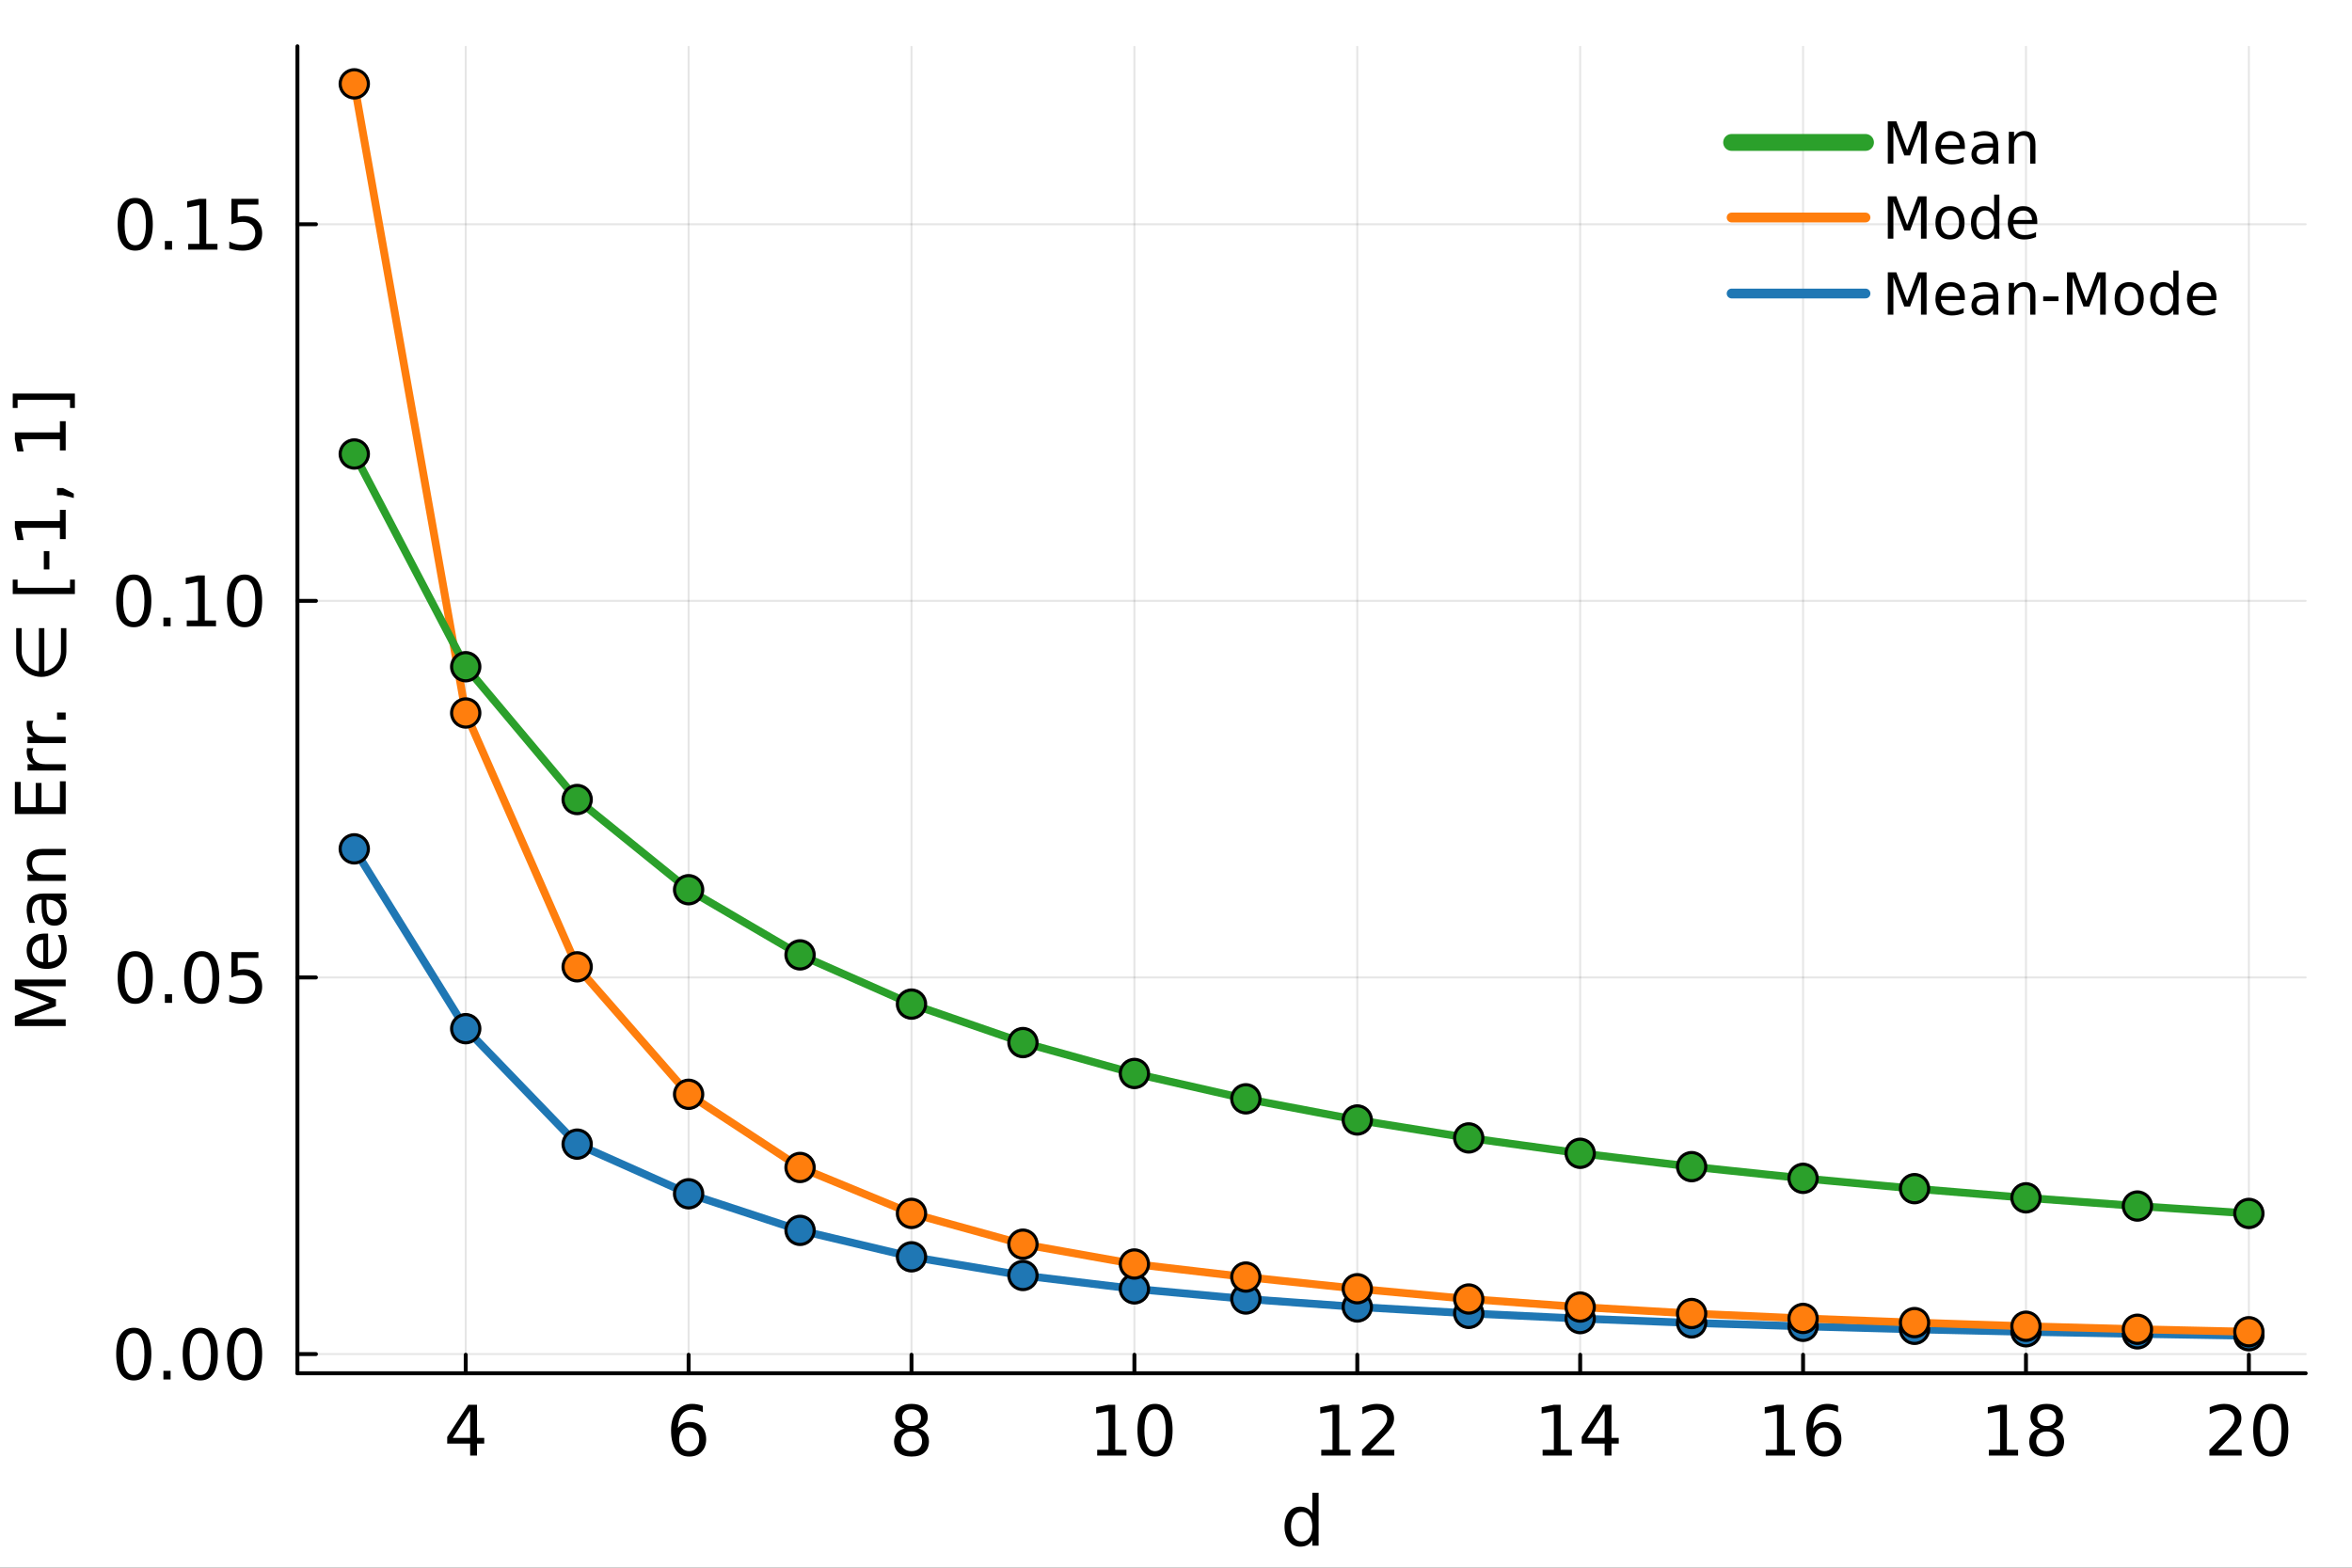 <?xml version="1.0" encoding="UTF-8" standalone="no"?>
<svg
   width="600"
   height="400"
   viewBox="0 0 2400 1600"
   version="1.1"
   id="svg153325"
   sodipodi:docname="compare_mean_mode_meanmode_avg_domain_err.svg"
   inkscape:version="1.2.1 (9c6d41e, 2022-07-14)"
   xmlns:inkscape="http://www.inkscape.org/namespaces/inkscape"
   xmlns:sodipodi="http://sodipodi.sourceforge.net/DTD/sodipodi-0.dtd"
   xmlns="http://www.w3.org/2000/svg"
   xmlns:svg="http://www.w3.org/2000/svg">
  <rect x="0" y="0" width="2400" height="1600" fill="#333333" stroke="none"/>
  <sodipodi:namedview
     id="namedview153327"
     pagecolor="#ffffff"
     bordercolor="#000000"
     borderopacity="0.25"
     inkscape:showpageshadow="2"
     inkscape:pageopacity="0.0"
     inkscape:pagecheckerboard="0"
     inkscape:deskcolor="#d1d1d1"
     showgrid="false"
     inkscape:zoom="1.18"
     inkscape:cx="383.47458"
     inkscape:cy="151.27119"
     inkscape:window-width="1920"
     inkscape:window-height="1027"
     inkscape:window-x="-1"
     inkscape:window-y="25"
     inkscape:window-maximized="0"
     inkscape:current-layer="svg153325" />
  <defs
     id="defs153001">
    <clipPath
       id="clip240">
      <rect
         x="0"
         y="0"
         width="2400"
         height="1600"
         id="rect152998" />
    </clipPath>
  </defs>
  <path
     clip-path="url(#clip240)"
     d="M0 1600 L2400 1600 L2400 8.88178e-14 L0 8.88178e-14  Z"
     fill="#ffffff"
     fill-rule="evenodd"
     fill-opacity="1"
     id="path153003" />
  <defs
     id="defs153008">
    <clipPath
       id="clip241">
      <rect
         x="480"
         y="0"
         width="1681"
         height="1600"
         id="rect153005" />
    </clipPath>
  </defs>
  <path
     clip-path="url(#clip240)"
     d="M303.503 1401.58 L2352.76 1401.58 L2352.76 47.244 L303.503 47.244  Z"
     fill="#ffffff"
     fill-rule="evenodd"
     fill-opacity="1"
     id="path153010" />
  <defs
     id="defs153015">
    <clipPath
       id="clip242">
      <rect
         x="303"
         y="47"
         width="2050"
         height="1355"
         id="rect153012" />
    </clipPath>
  </defs>
  <polyline
     clip-path="url(#clip242)"
     style="stroke:#000000; stroke-linecap:round; stroke-linejoin:round; stroke-width:2; stroke-opacity:0.1; fill:none"
     points="475.222,1401.58 475.222,47.244 "
     id="polyline153017" />
  <polyline
     clip-path="url(#clip242)"
     style="stroke:#000000; stroke-linecap:round; stroke-linejoin:round; stroke-width:2; stroke-opacity:0.1; fill:none"
     points="702.664,1401.58 702.664,47.244 "
     id="polyline153019" />
  <polyline
     clip-path="url(#clip242)"
     style="stroke:#000000; stroke-linecap:round; stroke-linejoin:round; stroke-width:2; stroke-opacity:0.1; fill:none"
     points="930.106,1401.58 930.106,47.244 "
     id="polyline153021" />
  <polyline
     clip-path="url(#clip242)"
     style="stroke:#000000; stroke-linecap:round; stroke-linejoin:round; stroke-width:2; stroke-opacity:0.1; fill:none"
     points="1157.55,1401.58 1157.55,47.244 "
     id="polyline153023" />
  <polyline
     clip-path="url(#clip242)"
     style="stroke:#000000; stroke-linecap:round; stroke-linejoin:round; stroke-width:2; stroke-opacity:0.1; fill:none"
     points="1384.99,1401.58 1384.99,47.244 "
     id="polyline153025" />
  <polyline
     clip-path="url(#clip242)"
     style="stroke:#000000; stroke-linecap:round; stroke-linejoin:round; stroke-width:2; stroke-opacity:0.1; fill:none"
     points="1612.43,1401.58 1612.43,47.244 "
     id="polyline153027" />
  <polyline
     clip-path="url(#clip242)"
     style="stroke:#000000; stroke-linecap:round; stroke-linejoin:round; stroke-width:2; stroke-opacity:0.1; fill:none"
     points="1839.87,1401.58 1839.87,47.244 "
     id="polyline153029" />
  <polyline
     clip-path="url(#clip242)"
     style="stroke:#000000; stroke-linecap:round; stroke-linejoin:round; stroke-width:2; stroke-opacity:0.1; fill:none"
     points="2067.32,1401.58 2067.32,47.244 "
     id="polyline153031" />
  <polyline
     clip-path="url(#clip242)"
     style="stroke:#000000; stroke-linecap:round; stroke-linejoin:round; stroke-width:2; stroke-opacity:0.1; fill:none"
     points="2294.76,1401.58 2294.76,47.244 "
     id="polyline153033" />
  <polyline
     clip-path="url(#clip242)"
     style="stroke:#000000; stroke-linecap:round; stroke-linejoin:round; stroke-width:2; stroke-opacity:0.1; fill:none"
     points="303.503,1381.99 2352.76,1381.99 "
     id="polyline153035" />
  <polyline
     clip-path="url(#clip242)"
     style="stroke:#000000; stroke-linecap:round; stroke-linejoin:round; stroke-width:2; stroke-opacity:0.1; fill:none"
     points="303.503,997.612 2352.76,997.612 "
     id="polyline153037" />
  <polyline
     clip-path="url(#clip242)"
     style="stroke:#000000; stroke-linecap:round; stroke-linejoin:round; stroke-width:2; stroke-opacity:0.1; fill:none"
     points="303.503,613.24 2352.76,613.24 "
     id="polyline153039" />
  <polyline
     clip-path="url(#clip242)"
     style="stroke:#000000; stroke-linecap:round; stroke-linejoin:round; stroke-width:2; stroke-opacity:0.1; fill:none"
     points="303.503,228.867 2352.76,228.867 "
     id="polyline153041" />
  <polyline
     clip-path="url(#clip240)"
     style="stroke:#000000; stroke-linecap:round; stroke-linejoin:round; stroke-width:4; stroke-opacity:1; fill:none"
     points="303.503,1401.58 2352.76,1401.58 "
     id="polyline153043" />
  <polyline
     clip-path="url(#clip240)"
     style="stroke:#000000; stroke-linecap:round; stroke-linejoin:round; stroke-width:4; stroke-opacity:1; fill:none"
     points="475.222,1401.58 475.222,1382.68 "
     id="polyline153045" />
  <polyline
     clip-path="url(#clip240)"
     style="stroke:#000000; stroke-linecap:round; stroke-linejoin:round; stroke-width:4; stroke-opacity:1; fill:none"
     points="702.664,1401.58 702.664,1382.68 "
     id="polyline153047" />
  <polyline
     clip-path="url(#clip240)"
     style="stroke:#000000; stroke-linecap:round; stroke-linejoin:round; stroke-width:4; stroke-opacity:1; fill:none"
     points="930.106,1401.58 930.106,1382.68 "
     id="polyline153049" />
  <polyline
     clip-path="url(#clip240)"
     style="stroke:#000000; stroke-linecap:round; stroke-linejoin:round; stroke-width:4; stroke-opacity:1; fill:none"
     points="1157.55,1401.58 1157.55,1382.68 "
     id="polyline153051" />
  <polyline
     clip-path="url(#clip240)"
     style="stroke:#000000; stroke-linecap:round; stroke-linejoin:round; stroke-width:4; stroke-opacity:1; fill:none"
     points="1384.99,1401.58 1384.99,1382.68 "
     id="polyline153053" />
  <polyline
     clip-path="url(#clip240)"
     style="stroke:#000000; stroke-linecap:round; stroke-linejoin:round; stroke-width:4; stroke-opacity:1; fill:none"
     points="1612.43,1401.58 1612.43,1382.68 "
     id="polyline153055" />
  <polyline
     clip-path="url(#clip240)"
     style="stroke:#000000; stroke-linecap:round; stroke-linejoin:round; stroke-width:4; stroke-opacity:1; fill:none"
     points="1839.87,1401.58 1839.87,1382.68 "
     id="polyline153057" />
  <polyline
     clip-path="url(#clip240)"
     style="stroke:#000000; stroke-linecap:round; stroke-linejoin:round; stroke-width:4; stroke-opacity:1; fill:none"
     points="2067.32,1401.58 2067.32,1382.68 "
     id="polyline153059" />
  <polyline
     clip-path="url(#clip240)"
     style="stroke:#000000; stroke-linecap:round; stroke-linejoin:round; stroke-width:4; stroke-opacity:1; fill:none"
     points="2294.76,1401.58 2294.76,1382.68 "
     id="polyline153061" />
  <path
     clip-path="url(#clip240)"
     d="M479.736 1439.85 L462.027 1467.52 L479.736 1467.52 L479.736 1439.85 M477.895 1433.74 L486.715 1433.74 L486.715 1467.52 L494.111 1467.52 L494.111 1473.36 L486.715 1473.36 L486.715 1485.58 L479.736 1485.58 L479.736 1473.36 L456.333 1473.36 L456.333 1466.59 L477.895 1433.74 Z"
     fill="#000000"
     fill-rule="nonzero"
     fill-opacity="1"
     id="path153063" />
  <path
     clip-path="url(#clip240)"
     d="M703.271 1456.86 Q698.549 1456.86 695.771 1460.09 Q693.028 1463.32 693.028 1468.95 Q693.028 1474.54 695.771 1477.8 Q698.549 1481.03 703.271 1481.03 Q707.994 1481.03 710.737 1477.8 Q713.514 1474.54 713.514 1468.95 Q713.514 1463.32 710.737 1460.09 Q707.994 1456.86 703.271 1456.86 M717.195 1434.89 L717.195 1441.27 Q714.556 1440.02 711.848 1439.36 Q709.174 1438.71 706.535 1438.71 Q699.591 1438.71 695.91 1443.39 Q692.265 1448.08 691.744 1457.56 Q693.792 1454.54 696.883 1452.94 Q699.973 1451.31 703.688 1451.31 Q711.501 1451.31 716.014 1456.07 Q720.563 1460.79 720.563 1468.95 Q720.563 1476.93 715.841 1481.76 Q711.119 1486.59 703.271 1486.59 Q694.278 1486.59 689.521 1479.71 Q684.765 1472.8 684.765 1459.71 Q684.765 1447.42 690.598 1440.13 Q696.431 1432.8 706.258 1432.8 Q708.896 1432.8 711.57 1433.32 Q714.278 1433.84 717.195 1434.89 Z"
     fill="#000000"
     fill-rule="nonzero"
     fill-opacity="1"
     id="path153065" />
  <path
     clip-path="url(#clip240)"
     d="M930.106 1460.96 Q925.106 1460.96 922.224 1463.64 Q919.377 1466.31 919.377 1471 Q919.377 1475.68 922.224 1478.36 Q925.106 1481.03 930.106 1481.03 Q935.106 1481.03 937.988 1478.36 Q940.87 1475.65 940.87 1471 Q940.87 1466.31 937.988 1463.64 Q935.141 1460.96 930.106 1460.96 M923.092 1457.98 Q918.578 1456.86 916.043 1453.77 Q913.543 1450.68 913.543 1446.24 Q913.543 1440.02 917.953 1436.41 Q922.398 1432.8 930.106 1432.8 Q937.849 1432.8 942.259 1436.41 Q946.668 1440.02 946.668 1446.24 Q946.668 1450.68 944.134 1453.77 Q941.634 1456.86 937.154 1457.98 Q942.224 1459.16 945.036 1462.59 Q947.884 1466.03 947.884 1471 Q947.884 1478.53 943.265 1482.56 Q938.682 1486.59 930.106 1486.59 Q921.529 1486.59 916.911 1482.56 Q912.328 1478.53 912.328 1471 Q912.328 1466.03 915.175 1462.59 Q918.023 1459.16 923.092 1457.98 M920.523 1446.9 Q920.523 1450.93 923.023 1453.18 Q925.557 1455.44 930.106 1455.44 Q934.62 1455.44 937.154 1453.18 Q939.724 1450.93 939.724 1446.9 Q939.724 1442.87 937.154 1440.61 Q934.62 1438.36 930.106 1438.36 Q925.557 1438.36 923.023 1440.61 Q920.523 1442.87 920.523 1446.9 Z"
     fill="#000000"
     fill-rule="nonzero"
     fill-opacity="1"
     id="path153067" />
  <path
     clip-path="url(#clip240)"
     d="M1119.58 1479.68 L1131.04 1479.68 L1131.04 1440.13 L1118.57 1442.63 L1118.57 1436.24 L1130.97 1433.74 L1137.98 1433.74 L1137.98 1479.68 L1149.44 1479.68 L1149.44 1485.58 L1119.58 1485.58 L1119.58 1479.68 Z"
     fill="#000000"
     fill-rule="nonzero"
     fill-opacity="1"
     id="path153069" />
  <path
     clip-path="url(#clip240)"
     d="M1178.61 1438.36 Q1173.19 1438.36 1170.45 1443.71 Q1167.74 1449.02 1167.74 1459.71 Q1167.74 1470.37 1170.45 1475.72 Q1173.19 1481.03 1178.61 1481.03 Q1184.06 1481.03 1186.77 1475.72 Q1189.51 1470.37 1189.51 1459.71 Q1189.51 1449.02 1186.77 1443.71 Q1184.06 1438.36 1178.61 1438.36 M1178.61 1432.8 Q1187.32 1432.8 1191.91 1439.71 Q1196.52 1446.59 1196.52 1459.71 Q1196.52 1472.8 1191.91 1479.71 Q1187.32 1486.59 1178.61 1486.59 Q1169.89 1486.59 1165.27 1479.71 Q1160.69 1472.8 1160.69 1459.71 Q1160.69 1446.59 1165.27 1439.71 Q1169.89 1432.8 1178.61 1432.8 Z"
     fill="#000000"
     fill-rule="nonzero"
     fill-opacity="1"
     id="path153071" />
  <path
     clip-path="url(#clip240)"
     d="M1348.22 1479.68 L1359.68 1479.68 L1359.68 1440.13 L1347.21 1442.63 L1347.21 1436.24 L1359.61 1433.74 L1366.62 1433.74 L1366.62 1479.68 L1378.08 1479.68 L1378.08 1485.58 L1348.22 1485.58 L1348.22 1479.68 Z"
     fill="#000000"
     fill-rule="nonzero"
     fill-opacity="1"
     id="path153073" />
  <path
     clip-path="url(#clip240)"
     d="M1398.29 1479.68 L1422.77 1479.68 L1422.77 1485.58 L1389.85 1485.58 L1389.85 1479.68 Q1393.84 1475.55 1400.72 1468.6 Q1407.63 1461.62 1409.4 1459.61 Q1412.77 1455.82 1414.09 1453.22 Q1415.44 1450.58 1415.44 1448.05 Q1415.44 1443.91 1412.52 1441.31 Q1409.64 1438.71 1404.99 1438.71 Q1401.69 1438.71 1398.01 1439.85 Q1394.36 1441 1390.2 1443.32 L1390.2 1436.24 Q1394.43 1434.54 1398.11 1433.67 Q1401.8 1432.8 1404.85 1432.8 Q1412.91 1432.8 1417.7 1436.83 Q1422.49 1440.86 1422.49 1447.59 Q1422.49 1450.79 1421.27 1453.67 Q1420.09 1456.52 1416.93 1460.41 Q1416.07 1461.41 1411.41 1466.24 Q1406.76 1471.03 1398.29 1479.68 Z"
     fill="#000000"
     fill-rule="nonzero"
     fill-opacity="1"
     id="path153075" />
  <path
     clip-path="url(#clip240)"
     d="M1574.1 1479.68 L1585.56 1479.68 L1585.56 1440.13 L1573.09 1442.63 L1573.09 1436.24 L1585.49 1433.74 L1592.5 1433.74 L1592.5 1479.68 L1603.96 1479.68 L1603.96 1485.58 L1574.1 1485.58 L1574.1 1479.68 Z"
     fill="#000000"
     fill-rule="nonzero"
     fill-opacity="1"
     id="path153077" />
  <path
     clip-path="url(#clip240)"
     d="M1637.4 1439.85 L1619.69 1467.52 L1637.4 1467.52 L1637.4 1439.85 M1635.56 1433.74 L1644.38 1433.74 L1644.38 1467.52 L1651.77 1467.52 L1651.77 1473.36 L1644.38 1473.36 L1644.38 1485.58 L1637.4 1485.58 L1637.4 1473.36 L1613.99 1473.36 L1613.99 1466.59 L1635.56 1433.74 Z"
     fill="#000000"
     fill-rule="nonzero"
     fill-opacity="1"
     id="path153079" />
  <path
     clip-path="url(#clip240)"
     d="M1801.78 1479.68 L1813.24 1479.68 L1813.24 1440.13 L1800.78 1442.63 L1800.78 1436.24 L1813.17 1433.74 L1820.19 1433.74 L1820.19 1479.68 L1831.64 1479.68 L1831.64 1485.58 L1801.78 1485.58 L1801.78 1479.68 Z"
     fill="#000000"
     fill-rule="nonzero"
     fill-opacity="1"
     id="path153081" />
  <path
     clip-path="url(#clip240)"
     d="M1861.68 1456.86 Q1856.96 1456.86 1854.18 1460.09 Q1851.44 1463.32 1851.44 1468.95 Q1851.44 1474.54 1854.18 1477.8 Q1856.96 1481.03 1861.68 1481.03 Q1866.4 1481.03 1869.14 1477.8 Q1871.92 1474.54 1871.92 1468.95 Q1871.92 1463.32 1869.14 1460.09 Q1866.4 1456.86 1861.68 1456.86 M1875.6 1434.89 L1875.6 1441.27 Q1872.96 1440.02 1870.26 1439.36 Q1867.58 1438.71 1864.94 1438.71 Q1858 1438.71 1854.32 1443.39 Q1850.67 1448.08 1850.15 1457.56 Q1852.2 1454.54 1855.29 1452.94 Q1858.38 1451.31 1862.1 1451.31 Q1869.91 1451.31 1874.42 1456.07 Q1878.97 1460.79 1878.97 1468.95 Q1878.97 1476.93 1874.25 1481.76 Q1869.53 1486.59 1861.68 1486.59 Q1852.69 1486.59 1847.93 1479.71 Q1843.17 1472.8 1843.17 1459.71 Q1843.17 1447.42 1849.01 1440.13 Q1854.84 1432.8 1864.67 1432.8 Q1867.3 1432.8 1869.98 1433.32 Q1872.69 1433.84 1875.6 1434.89 Z"
     fill="#000000"
     fill-rule="nonzero"
     fill-opacity="1"
     id="path153083" />
  <path
     clip-path="url(#clip240)"
     d="M2029.42 1479.68 L2040.88 1479.68 L2040.88 1440.13 L2028.41 1442.63 L2028.41 1436.24 L2040.81 1433.74 L2047.82 1433.74 L2047.82 1479.68 L2059.28 1479.68 L2059.28 1485.58 L2029.42 1485.58 L2029.42 1479.68 Z"
     fill="#000000"
     fill-rule="nonzero"
     fill-opacity="1"
     id="path153085" />
  <path
     clip-path="url(#clip240)"
     d="M2088.44 1460.96 Q2083.44 1460.96 2080.56 1463.64 Q2077.72 1466.31 2077.72 1471 Q2077.72 1475.68 2080.56 1478.36 Q2083.44 1481.03 2088.44 1481.03 Q2093.44 1481.03 2096.33 1478.36 Q2099.21 1475.65 2099.21 1471 Q2099.21 1466.31 2096.33 1463.64 Q2093.48 1460.96 2088.44 1460.96 M2081.43 1457.98 Q2076.92 1456.86 2074.38 1453.77 Q2071.88 1450.68 2071.88 1446.24 Q2071.88 1440.02 2076.29 1436.41 Q2080.74 1432.8 2088.44 1432.8 Q2096.19 1432.8 2100.6 1436.41 Q2105.01 1440.02 2105.01 1446.24 Q2105.01 1450.68 2102.47 1453.77 Q2099.97 1456.86 2095.49 1457.98 Q2100.56 1459.16 2103.37 1462.59 Q2106.22 1466.03 2106.22 1471 Q2106.22 1478.53 2101.6 1482.56 Q2097.02 1486.59 2088.44 1486.59 Q2079.87 1486.59 2075.25 1482.56 Q2070.67 1478.53 2070.67 1471 Q2070.67 1466.03 2073.51 1462.59 Q2076.36 1459.16 2081.43 1457.98 M2078.86 1446.9 Q2078.86 1450.93 2081.36 1453.18 Q2083.9 1455.44 2088.44 1455.44 Q2092.96 1455.44 2095.49 1453.18 Q2098.06 1450.93 2098.06 1446.9 Q2098.06 1442.87 2095.49 1440.61 Q2092.96 1438.36 2088.44 1438.36 Q2083.9 1438.36 2081.36 1440.61 Q2078.86 1442.87 2078.86 1446.9 Z"
     fill="#000000"
     fill-rule="nonzero"
     fill-opacity="1"
     id="path153087" />
  <path
     clip-path="url(#clip240)"
     d="M2262.92 1479.68 L2287.4 1479.68 L2287.4 1485.58 L2254.48 1485.58 L2254.48 1479.68 Q2258.47 1475.55 2265.35 1468.6 Q2272.26 1461.62 2274.03 1459.61 Q2277.4 1455.82 2278.72 1453.22 Q2280.07 1450.58 2280.07 1448.05 Q2280.07 1443.91 2277.15 1441.31 Q2274.27 1438.71 2269.62 1438.71 Q2266.32 1438.71 2262.64 1439.85 Q2258.99 1441 2254.83 1443.32 L2254.83 1436.24 Q2259.06 1434.54 2262.74 1433.67 Q2266.42 1432.8 2269.48 1432.8 Q2277.54 1432.8 2282.33 1436.83 Q2287.12 1440.86 2287.12 1447.59 Q2287.12 1450.79 2285.9 1453.67 Q2284.72 1456.52 2281.56 1460.41 Q2280.7 1461.41 2276.04 1466.24 Q2271.39 1471.03 2262.92 1479.68 Z"
     fill="#000000"
     fill-rule="nonzero"
     fill-opacity="1"
     id="path153089" />
  <path
     clip-path="url(#clip240)"
     d="M2317.12 1438.36 Q2311.7 1438.36 2308.96 1443.71 Q2306.25 1449.02 2306.25 1459.71 Q2306.25 1470.37 2308.96 1475.72 Q2311.7 1481.03 2317.12 1481.03 Q2322.57 1481.03 2325.28 1475.72 Q2328.02 1470.37 2328.02 1459.71 Q2328.02 1449.02 2325.28 1443.71 Q2322.57 1438.36 2317.12 1438.36 M2317.12 1432.8 Q2325.83 1432.8 2330.42 1439.71 Q2335.04 1446.59 2335.04 1459.71 Q2335.04 1472.8 2330.42 1479.71 Q2325.83 1486.59 2317.12 1486.59 Q2308.4 1486.59 2303.79 1479.71 Q2299.2 1472.8 2299.2 1459.71 Q2299.2 1446.59 2303.79 1439.71 Q2308.4 1432.8 2317.12 1432.8 Z"
     fill="#000000"
     fill-rule="nonzero"
     fill-opacity="1"
     id="path153091" />
  <path
     clip-path="url(#clip240)"
     d="M1339.12 1544.56 L1339.12 1523.52 L1345.51 1523.52 L1345.51 1577.55 L1339.12 1577.55 L1339.12 1571.71 Q1337.11 1575.19 1334.01 1576.89 Q1330.96 1578.55 1326.65 1578.55 Q1319.61 1578.55 1315.16 1572.93 Q1310.75 1567.3 1310.75 1558.14 Q1310.75 1548.97 1315.16 1543.35 Q1319.61 1537.72 1326.65 1537.72 Q1330.96 1537.72 1334.01 1539.42 Q1337.11 1541.09 1339.12 1544.56 M1317.35 1558.14 Q1317.35 1565.19 1320.23 1569.21 Q1323.15 1573.21 1328.22 1573.21 Q1333.29 1573.21 1336.2 1569.21 Q1339.12 1565.19 1339.12 1558.14 Q1339.12 1551.09 1336.2 1547.1 Q1333.29 1543.07 1328.22 1543.07 Q1323.15 1543.07 1320.23 1547.1 Q1317.35 1551.09 1317.35 1558.14 Z"
     fill="#000000"
     fill-rule="nonzero"
     fill-opacity="1"
     id="path153093" />
  <polyline
     clip-path="url(#clip240)"
     style="stroke:#000000; stroke-linecap:round; stroke-linejoin:round; stroke-width:4; stroke-opacity:1; fill:none"
     points="303.503,1401.58 303.503,47.244 "
     id="polyline153095" />
  <polyline
     clip-path="url(#clip240)"
     style="stroke:#000000; stroke-linecap:round; stroke-linejoin:round; stroke-width:4; stroke-opacity:1; fill:none"
     points="303.503,1381.99 322.401,1381.99 "
     id="polyline153097" />
  <polyline
     clip-path="url(#clip240)"
     style="stroke:#000000; stroke-linecap:round; stroke-linejoin:round; stroke-width:4; stroke-opacity:1; fill:none"
     points="303.503,997.612 322.401,997.612 "
     id="polyline153099" />
  <polyline
     clip-path="url(#clip240)"
     style="stroke:#000000; stroke-linecap:round; stroke-linejoin:round; stroke-width:4; stroke-opacity:1; fill:none"
     points="303.503,613.24 322.401,613.24 "
     id="polyline153101" />
  <polyline
     clip-path="url(#clip240)"
     style="stroke:#000000; stroke-linecap:round; stroke-linejoin:round; stroke-width:4; stroke-opacity:1; fill:none"
     points="303.503,228.867 322.401,228.867 "
     id="polyline153103" />
  <path
     clip-path="url(#clip240)"
     d="M136.497 1360.68 Q131.08 1360.68 128.337 1366.03 Q125.629 1371.34 125.629 1382.04 Q125.629 1392.7 128.337 1398.04 Q131.08 1403.36 136.497 1403.36 Q141.948 1403.36 144.656 1398.04 Q147.399 1392.7 147.399 1382.04 Q147.399 1371.34 144.656 1366.03 Q141.948 1360.68 136.497 1360.68 M136.497 1355.13 Q145.212 1355.13 149.795 1362.04 Q154.413 1368.91 154.413 1382.04 Q154.413 1395.13 149.795 1402.04 Q145.212 1408.91 136.497 1408.91 Q127.781 1408.91 123.163 1402.04 Q118.58 1395.13 118.58 1382.04 Q118.58 1368.91 123.163 1362.04 Q127.781 1355.13 136.497 1355.13 Z"
     fill="#000000"
     fill-rule="nonzero"
     fill-opacity="1"
     id="path153105" />
  <path
     clip-path="url(#clip240)"
     d="M166.74 1399.09 L174.066 1399.09 L174.066 1407.91 L166.74 1407.91 L166.74 1399.09 Z"
     fill="#000000"
     fill-rule="nonzero"
     fill-opacity="1"
     id="path153107" />
  <path
     clip-path="url(#clip240)"
     d="M204.344 1360.68 Q198.927 1360.68 196.184 1366.03 Q193.476 1371.34 193.476 1382.04 Q193.476 1392.7 196.184 1398.04 Q198.927 1403.36 204.344 1403.36 Q209.795 1403.36 212.503 1398.04 Q215.246 1392.7 215.246 1382.04 Q215.246 1371.34 212.503 1366.03 Q209.795 1360.68 204.344 1360.68 M204.344 1355.13 Q213.059 1355.13 217.642 1362.04 Q222.26 1368.91 222.26 1382.04 Q222.26 1395.13 217.642 1402.04 Q213.059 1408.91 204.344 1408.91 Q195.628 1408.91 191.01 1402.04 Q186.427 1395.13 186.427 1382.04 Q186.427 1368.91 191.01 1362.04 Q195.628 1355.13 204.344 1355.13 Z"
     fill="#000000"
     fill-rule="nonzero"
     fill-opacity="1"
     id="path153109" />
  <path
     clip-path="url(#clip240)"
     d="M249.586 1360.68 Q244.17 1360.68 241.427 1366.03 Q238.718 1371.34 238.718 1382.04 Q238.718 1392.7 241.427 1398.04 Q244.17 1403.36 249.586 1403.36 Q255.038 1403.36 257.746 1398.04 Q260.489 1392.7 260.489 1382.04 Q260.489 1371.34 257.746 1366.03 Q255.038 1360.68 249.586 1360.68 M249.586 1355.13 Q258.302 1355.13 262.885 1362.04 Q267.503 1368.91 267.503 1382.04 Q267.503 1395.13 262.885 1402.04 Q258.302 1408.91 249.586 1408.91 Q240.871 1408.91 236.253 1402.04 Q231.67 1395.13 231.67 1382.04 Q231.67 1368.91 236.253 1362.04 Q240.871 1355.13 249.586 1355.13 Z"
     fill="#000000"
     fill-rule="nonzero"
     fill-opacity="1"
     id="path153111" />
  <path
     clip-path="url(#clip240)"
     d="M137.99 976.31 Q132.573 976.31 129.83 981.657 Q127.122 986.97 127.122 997.664 Q127.122 1008.32 129.83 1013.67 Q132.573 1018.98 137.99 1018.98 Q143.441 1018.98 146.149 1013.67 Q148.892 1008.32 148.892 997.664 Q148.892 986.97 146.149 981.657 Q143.441 976.31 137.99 976.31 M137.99 970.755 Q146.705 970.755 151.288 977.664 Q155.906 984.539 155.906 997.664 Q155.906 1010.75 151.288 1017.66 Q146.705 1024.54 137.99 1024.54 Q129.275 1024.54 124.657 1017.66 Q120.073 1010.75 120.073 997.664 Q120.073 984.539 124.657 977.664 Q129.275 970.755 137.99 970.755 Z"
     fill="#000000"
     fill-rule="nonzero"
     fill-opacity="1"
     id="path153113" />
  <path
     clip-path="url(#clip240)"
     d="M168.233 1014.71 L175.559 1014.71 L175.559 1023.53 L168.233 1023.53 L168.233 1014.71 Z"
     fill="#000000"
     fill-rule="nonzero"
     fill-opacity="1"
     id="path153115" />
  <path
     clip-path="url(#clip240)"
     d="M205.837 976.31 Q200.42 976.31 197.677 981.657 Q194.969 986.97 194.969 997.664 Q194.969 1008.32 197.677 1013.67 Q200.42 1018.98 205.837 1018.98 Q211.288 1018.98 213.996 1013.67 Q216.739 1008.32 216.739 997.664 Q216.739 986.97 213.996 981.657 Q211.288 976.31 205.837 976.31 M205.837 970.755 Q214.552 970.755 219.135 977.664 Q223.753 984.539 223.753 997.664 Q223.753 1010.75 219.135 1017.66 Q214.552 1024.54 205.837 1024.54 Q197.121 1024.54 192.503 1017.66 Q187.92 1010.75 187.92 997.664 Q187.92 984.539 192.503 977.664 Q197.121 970.755 205.837 970.755 Z"
     fill="#000000"
     fill-rule="nonzero"
     fill-opacity="1"
     id="path153117" />
  <path
     clip-path="url(#clip240)"
     d="M236.149 971.692 L263.684 971.692 L263.684 977.595 L242.573 977.595 L242.573 990.303 Q244.1 989.782 245.628 989.539 Q247.156 989.262 248.684 989.262 Q257.364 989.262 262.434 994.019 Q267.503 998.775 267.503 1006.9 Q267.503 1015.27 262.295 1019.92 Q257.086 1024.54 247.607 1024.54 Q244.343 1024.54 240.941 1023.98 Q237.573 1023.43 233.961 1022.32 L233.961 1015.27 Q237.086 1016.97 240.42 1017.8 Q243.753 1018.64 247.468 1018.64 Q253.475 1018.64 256.982 1015.48 Q260.489 1012.32 260.489 1006.9 Q260.489 1001.48 256.982 998.324 Q253.475 995.164 247.468 995.164 Q244.656 995.164 241.843 995.789 Q239.066 996.414 236.149 997.734 L236.149 971.692 Z"
     fill="#000000"
     fill-rule="nonzero"
     fill-opacity="1"
     id="path153119" />
  <path
     clip-path="url(#clip240)"
     d="M136.497 591.938 Q131.08 591.938 128.337 597.285 Q125.629 602.597 125.629 613.292 Q125.629 623.951 128.337 629.298 Q131.08 634.611 136.497 634.611 Q141.948 634.611 144.656 629.298 Q147.399 623.951 147.399 613.292 Q147.399 602.597 144.656 597.285 Q141.948 591.938 136.497 591.938 M136.497 586.382 Q145.212 586.382 149.795 593.292 Q154.413 600.167 154.413 613.292 Q154.413 626.382 149.795 633.291 Q145.212 640.166 136.497 640.166 Q127.781 640.166 123.163 633.291 Q118.58 626.382 118.58 613.292 Q118.58 600.167 123.163 593.292 Q127.781 586.382 136.497 586.382 Z"
     fill="#000000"
     fill-rule="nonzero"
     fill-opacity="1"
     id="path153121" />
  <path
     clip-path="url(#clip240)"
     d="M166.74 630.34 L174.066 630.34 L174.066 639.16 L166.74 639.16 L166.74 630.34 Z"
     fill="#000000"
     fill-rule="nonzero"
     fill-opacity="1"
     id="path153123" />
  <path
     clip-path="url(#clip240)"
     d="M190.559 633.257 L202.017 633.257 L202.017 593.708 L189.552 596.208 L189.552 589.819 L201.948 587.32 L208.962 587.32 L208.962 633.257 L220.42 633.257 L220.42 639.16 L190.559 639.16 L190.559 633.257 Z"
     fill="#000000"
     fill-rule="nonzero"
     fill-opacity="1"
     id="path153125" />
  <path
     clip-path="url(#clip240)"
     d="M249.586 591.938 Q244.17 591.938 241.427 597.285 Q238.718 602.597 238.718 613.292 Q238.718 623.951 241.427 629.298 Q244.17 634.611 249.586 634.611 Q255.038 634.611 257.746 629.298 Q260.489 623.951 260.489 613.292 Q260.489 602.597 257.746 597.285 Q255.038 591.938 249.586 591.938 M249.586 586.382 Q258.302 586.382 262.885 593.292 Q267.503 600.167 267.503 613.292 Q267.503 626.382 262.885 633.291 Q258.302 640.166 249.586 640.166 Q240.871 640.166 236.253 633.291 Q231.67 626.382 231.67 613.292 Q231.67 600.167 236.253 593.292 Q240.871 586.382 249.586 586.382 Z"
     fill="#000000"
     fill-rule="nonzero"
     fill-opacity="1"
     id="path153127" />
  <path
     clip-path="url(#clip240)"
     d="M137.99 207.565 Q132.573 207.565 129.83 212.912 Q127.122 218.224 127.122 228.919 Q127.122 239.578 129.83 244.926 Q132.573 250.238 137.99 250.238 Q143.441 250.238 146.149 244.926 Q148.892 239.578 148.892 228.919 Q148.892 218.224 146.149 212.912 Q143.441 207.565 137.99 207.565 M137.99 202.009 Q146.705 202.009 151.288 208.919 Q155.906 215.794 155.906 228.919 Q155.906 242.009 151.288 248.919 Q146.705 255.794 137.99 255.794 Q129.275 255.794 124.657 248.919 Q120.073 242.009 120.073 228.919 Q120.073 215.794 124.657 208.919 Q129.275 202.009 137.99 202.009 Z"
     fill="#000000"
     fill-rule="nonzero"
     fill-opacity="1"
     id="path153129" />
  <path
     clip-path="url(#clip240)"
     d="M168.233 245.967 L175.559 245.967 L175.559 254.787 L168.233 254.787 L168.233 245.967 Z"
     fill="#000000"
     fill-rule="nonzero"
     fill-opacity="1"
     id="path153131" />
  <path
     clip-path="url(#clip240)"
     d="M192.052 248.884 L203.51 248.884 L203.51 209.336 L191.045 211.836 L191.045 205.447 L203.441 202.947 L210.455 202.947 L210.455 248.884 L221.913 248.884 L221.913 254.787 L192.052 254.787 L192.052 248.884 Z"
     fill="#000000"
     fill-rule="nonzero"
     fill-opacity="1"
     id="path153133" />
  <path
     clip-path="url(#clip240)"
     d="M236.149 202.947 L263.684 202.947 L263.684 208.849 L242.573 208.849 L242.573 221.558 Q244.1 221.037 245.628 220.794 Q247.156 220.516 248.684 220.516 Q257.364 220.516 262.434 225.273 Q267.503 230.03 267.503 238.155 Q267.503 246.523 262.295 251.176 Q257.086 255.794 247.607 255.794 Q244.343 255.794 240.941 255.238 Q237.573 254.683 233.961 253.571 L233.961 246.523 Q237.086 248.224 240.42 249.058 Q243.753 249.891 247.468 249.891 Q253.475 249.891 256.982 246.731 Q260.489 243.572 260.489 238.155 Q260.489 232.738 256.982 229.579 Q253.475 226.419 247.468 226.419 Q244.656 226.419 241.843 227.044 Q239.066 227.669 236.149 228.988 L236.149 202.947 Z"
     fill="#000000"
     fill-rule="nonzero"
     fill-opacity="1"
     id="path153135" />
  <path
     clip-path="url(#clip240)"
     d="M15.188 1047.15 L15.188 1036.7 L50.466 1023.47 L15.188 1010.17 L15.188 999.723 L67.028 999.723 L67.028 1006.56 L21.508 1006.56 L57.063 1019.93 L57.063 1026.98 L21.508 1040.35 L67.028 1040.35 L67.028 1047.15 L15.188 1047.15 Z"
     fill="#000000"
     fill-rule="nonzero"
     fill-opacity="1"
     id="path153137" />
  <path
     clip-path="url(#clip240)"
     d="M45.987 952.814 L49.112 952.814 L49.112 982.188 Q55.709 981.772 59.181 978.23 Q62.618 974.654 62.618 968.3 Q62.618 964.619 61.716 961.182 Q60.813 957.709 59.007 954.307 L65.049 954.307 Q66.507 957.744 67.271 961.355 Q68.035 964.966 68.035 968.681 Q68.035 977.987 62.618 983.438 Q57.202 988.855 47.966 988.855 Q38.417 988.855 32.827 983.716 Q27.202 978.543 27.202 969.793 Q27.202 961.945 32.271 957.397 Q37.306 952.814 45.987 952.814 M44.112 959.202 Q38.869 959.272 35.744 962.154 Q32.619 965.001 32.619 969.723 Q32.619 975.07 35.639 978.299 Q38.66 981.494 44.146 981.98 L44.112 959.202 Z"
     fill="#000000"
     fill-rule="nonzero"
     fill-opacity="1"
     id="path153139" />
  <path
     clip-path="url(#clip240)"
     d="M47.48 924.654 Q47.48 932.397 49.251 935.383 Q51.021 938.369 55.292 938.369 Q58.695 938.369 60.709 936.147 Q62.688 933.89 62.688 930.036 Q62.688 924.723 58.938 921.529 Q55.153 918.3 48.903 918.3 L47.48 918.3 L47.48 924.654 M44.841 911.911 L67.028 911.911 L67.028 918.3 L61.125 918.3 Q64.667 920.487 66.368 923.751 Q68.035 927.015 68.035 931.737 Q68.035 937.709 64.702 941.251 Q61.334 944.758 55.709 944.758 Q49.146 944.758 45.813 940.383 Q42.48 935.973 42.48 927.258 L42.48 918.3 L41.855 918.3 Q37.445 918.3 35.049 921.216 Q32.619 924.098 32.619 929.341 Q32.619 932.675 33.417 935.834 Q34.216 938.994 35.813 941.911 L29.91 941.911 Q28.556 938.404 27.896 935.105 Q27.202 931.807 27.202 928.682 Q27.202 920.244 31.577 916.078 Q35.952 911.911 44.841 911.911 Z"
     fill="#000000"
     fill-rule="nonzero"
     fill-opacity="1"
     id="path153141" />
  <path
     clip-path="url(#clip240)"
     d="M43.556 866.425 L67.028 866.425 L67.028 872.814 L43.764 872.814 Q38.244 872.814 35.501 874.967 Q32.758 877.119 32.758 881.425 Q32.758 886.599 36.056 889.585 Q39.355 892.571 45.049 892.571 L67.028 892.571 L67.028 898.994 L28.14 898.994 L28.14 892.571 L34.181 892.571 Q30.674 890.279 28.938 887.189 Q27.202 884.064 27.202 880.001 Q27.202 873.3 31.369 869.863 Q35.501 866.425 43.556 866.425 Z"
     fill="#000000"
     fill-rule="nonzero"
     fill-opacity="1"
     id="path153143" />
  <path
     clip-path="url(#clip240)"
     d="M15.188 830.8 L15.188 798.023 L21.091 798.023 L21.091 823.786 L36.438 823.786 L36.438 799.099 L42.341 799.099 L42.341 823.786 L61.125 823.786 L61.125 797.398 L67.028 797.398 L67.028 830.8 L15.188 830.8 Z"
     fill="#000000"
     fill-rule="nonzero"
     fill-opacity="1"
     id="path153145" />
  <path
     clip-path="url(#clip240)"
     d="M34.112 763.613 Q33.487 764.69 33.209 765.974 Q32.896 767.224 32.896 768.752 Q32.896 774.169 36.438 777.085 Q39.945 779.967 46.542 779.967 L67.028 779.967 L67.028 786.391 L28.14 786.391 L28.14 779.967 L34.181 779.967 Q30.64 777.953 28.938 774.724 Q27.202 771.495 27.202 766.877 Q27.202 766.217 27.306 765.419 Q27.376 764.62 27.549 763.648 L34.112 763.613 Z"
     fill="#000000"
     fill-rule="nonzero"
     fill-opacity="1"
     id="path153147" />
  <path
     clip-path="url(#clip240)"
     d="M34.112 735.627 Q33.487 736.704 33.209 737.988 Q32.896 739.238 32.896 740.766 Q32.896 746.183 36.438 749.099 Q39.945 751.981 46.542 751.981 L67.028 751.981 L67.028 758.405 L28.14 758.405 L28.14 751.981 L34.181 751.981 Q30.64 749.967 28.938 746.738 Q27.202 743.509 27.202 738.891 Q27.202 738.231 27.306 737.433 Q27.376 736.634 27.549 735.662 L34.112 735.627 Z"
     fill="#000000"
     fill-rule="nonzero"
     fill-opacity="1"
     id="path153149" />
  <path
     clip-path="url(#clip240)"
     d="M58.209 734.551 L58.209 727.224 L67.028 727.224 L67.028 734.551 L58.209 734.551 Z"
     fill="#000000"
     fill-rule="nonzero"
     fill-opacity="1"
     id="path153151" />
  <path
     clip-path="url(#clip240)"
     d="M45.257 685.037 Q47.827 684.794 51.993 682.607 Q56.82 680.037 59.528 675.176 Q62.167 670.419 62.202 665.28 L62.202 641.079 L67.723 641.079 L67.723 665.28 Q67.723 671.947 64.285 678.127 Q60.848 684.273 54.737 687.572 Q48.626 690.87 42.133 690.87 Q35.709 690.87 29.598 687.572 Q23.487 684.273 20.015 678.127 Q16.542 671.947 16.542 665.28 L16.542 641.079 L22.063 641.079 L22.063 665.28 Q22.098 670.419 24.771 675.176 Q27.515 680.002 32.306 682.607 Q36.473 684.829 39.702 685.141 L39.702 641.079 L45.257 641.079 L45.257 685.037 Z"
     fill="#000000"
     fill-rule="nonzero"
     fill-opacity="1"
     id="path153153" />
  <path
     clip-path="url(#clip240)"
     d="M13.001 606.288 L13.001 591.565 L17.966 591.565 L17.966 599.899 L71.438 599.899 L71.438 591.565 L76.403 591.565 L76.403 606.288 L13.001 606.288 Z"
     fill="#000000"
     fill-rule="nonzero"
     fill-opacity="1"
     id="path153155" />
  <path
     clip-path="url(#clip240)"
     d="M44.702 581.184 L44.702 562.468 L50.396 562.468 L50.396 581.184 L44.702 581.184 Z"
     fill="#000000"
     fill-rule="nonzero"
     fill-opacity="1"
     id="path153157" />
  <path
     clip-path="url(#clip240)"
     d="M61.125 550.177 L61.125 538.719 L21.577 538.719 L24.077 551.184 L17.688 551.184 L15.188 538.788 L15.188 531.774 L61.125 531.774 L61.125 520.316 L67.028 520.316 L67.028 550.177 L61.125 550.177 Z"
     fill="#000000"
     fill-rule="nonzero"
     fill-opacity="1"
     id="path153159" />
  <path
     clip-path="url(#clip240)"
     d="M58.209 505.42 L58.209 498.094 L64.181 498.094 L75.292 503.788 L75.292 508.267 L64.181 505.42 L58.209 505.42 Z"
     fill="#000000"
     fill-rule="nonzero"
     fill-opacity="1"
     id="path153161" />
  <path
     clip-path="url(#clip240)"
     d="M61.125 459.726 L61.125 448.268 L21.577 448.268 L24.077 460.733 L17.688 460.733 L15.188 448.337 L15.188 441.323 L61.125 441.323 L61.125 429.865 L67.028 429.865 L67.028 459.726 L61.125 459.726 Z"
     fill="#000000"
     fill-rule="nonzero"
     fill-opacity="1"
     id="path153163" />
  <path
     clip-path="url(#clip240)"
     d="M13.001 401.671 L76.403 401.671 L76.403 416.393 L71.438 416.393 L71.438 408.094 L17.966 408.094 L17.966 416.393 L13.001 416.393 L13.001 401.671 Z"
     fill="#000000"
     fill-rule="nonzero"
     fill-opacity="1"
     id="path153165" />
  <polyline
     clip-path="url(#clip242)"
     style="stroke:#1f77b4; stroke-linecap:round; stroke-linejoin:round; stroke-width:8; stroke-opacity:1; fill:none"
     points="361.501,866.342 475.222,1049.87 588.943,1167.71 702.664,1218.39 816.385,1255.72 930.106,1282.72 1043.83,1301.77 1157.55,1315.44 1271.27,1325.77 1384.99,1333.89 1498.71,1340.44 1612.43,1345.78 1726.15,1350.16 1839.87,1353.65 1953.6,1356.72 2067.32,1359.23 2181.04,1361.34 2294.76,1363.25 "
     id="polyline153167" />
  <circle
     clip-path="url(#clip242)"
     cx="361.501"
     cy="866.342"
     r="14.4"
     fill="#1f77b4"
     fill-rule="evenodd"
     fill-opacity="1"
     stroke="#000000"
     stroke-opacity="1"
     stroke-width="3.2"
     id="circle153169" />
  <circle
     clip-path="url(#clip242)"
     cx="475.222"
     cy="1049.87"
     r="14.4"
     fill="#1f77b4"
     fill-rule="evenodd"
     fill-opacity="1"
     stroke="#000000"
     stroke-opacity="1"
     stroke-width="3.2"
     id="circle153171" />
  <circle
     clip-path="url(#clip242)"
     cx="588.943"
     cy="1167.71"
     r="14.4"
     fill="#1f77b4"
     fill-rule="evenodd"
     fill-opacity="1"
     stroke="#000000"
     stroke-opacity="1"
     stroke-width="3.2"
     id="circle153173" />
  <circle
     clip-path="url(#clip242)"
     cx="702.664"
     cy="1218.39"
     r="14.4"
     fill="#1f77b4"
     fill-rule="evenodd"
     fill-opacity="1"
     stroke="#000000"
     stroke-opacity="1"
     stroke-width="3.2"
     id="circle153175" />
  <circle
     clip-path="url(#clip242)"
     cx="816.385"
     cy="1255.72"
     r="14.4"
     fill="#1f77b4"
     fill-rule="evenodd"
     fill-opacity="1"
     stroke="#000000"
     stroke-opacity="1"
     stroke-width="3.2"
     id="circle153177" />
  <circle
     clip-path="url(#clip242)"
     cx="930.106"
     cy="1282.72"
     r="14.4"
     fill="#1f77b4"
     fill-rule="evenodd"
     fill-opacity="1"
     stroke="#000000"
     stroke-opacity="1"
     stroke-width="3.2"
     id="circle153179" />
  <circle
     clip-path="url(#clip242)"
     cx="1043.83"
     cy="1301.77"
     r="14.4"
     fill="#1f77b4"
     fill-rule="evenodd"
     fill-opacity="1"
     stroke="#000000"
     stroke-opacity="1"
     stroke-width="3.2"
     id="circle153181" />
  <circle
     clip-path="url(#clip242)"
     cx="1157.55"
     cy="1315.44"
     r="14.4"
     fill="#1f77b4"
     fill-rule="evenodd"
     fill-opacity="1"
     stroke="#000000"
     stroke-opacity="1"
     stroke-width="3.2"
     id="circle153183" />
  <circle
     clip-path="url(#clip242)"
     cx="1271.27"
     cy="1325.77"
     r="14.4"
     fill="#1f77b4"
     fill-rule="evenodd"
     fill-opacity="1"
     stroke="#000000"
     stroke-opacity="1"
     stroke-width="3.2"
     id="circle153185" />
  <circle
     clip-path="url(#clip242)"
     cx="1384.99"
     cy="1333.89"
     r="14.4"
     fill="#1f77b4"
     fill-rule="evenodd"
     fill-opacity="1"
     stroke="#000000"
     stroke-opacity="1"
     stroke-width="3.2"
     id="circle153187" />
  <circle
     clip-path="url(#clip242)"
     cx="1498.71"
     cy="1340.44"
     r="14.4"
     fill="#1f77b4"
     fill-rule="evenodd"
     fill-opacity="1"
     stroke="#000000"
     stroke-opacity="1"
     stroke-width="3.2"
     id="circle153189" />
  <circle
     clip-path="url(#clip242)"
     cx="1612.43"
     cy="1345.78"
     r="14.4"
     fill="#1f77b4"
     fill-rule="evenodd"
     fill-opacity="1"
     stroke="#000000"
     stroke-opacity="1"
     stroke-width="3.2"
     id="circle153191" />
  <circle
     clip-path="url(#clip242)"
     cx="1726.15"
     cy="1350.16"
     r="14.4"
     fill="#1f77b4"
     fill-rule="evenodd"
     fill-opacity="1"
     stroke="#000000"
     stroke-opacity="1"
     stroke-width="3.2"
     id="circle153193" />
  <circle
     clip-path="url(#clip242)"
     cx="1839.87"
     cy="1353.65"
     r="14.4"
     fill="#1f77b4"
     fill-rule="evenodd"
     fill-opacity="1"
     stroke="#000000"
     stroke-opacity="1"
     stroke-width="3.2"
     id="circle153195" />
  <circle
     clip-path="url(#clip242)"
     cx="1953.6"
     cy="1356.72"
     r="14.4"
     fill="#1f77b4"
     fill-rule="evenodd"
     fill-opacity="1"
     stroke="#000000"
     stroke-opacity="1"
     stroke-width="3.2"
     id="circle153197" />
  <circle
     clip-path="url(#clip242)"
     cx="2067.32"
     cy="1359.23"
     r="14.4"
     fill="#1f77b4"
     fill-rule="evenodd"
     fill-opacity="1"
     stroke="#000000"
     stroke-opacity="1"
     stroke-width="3.2"
     id="circle153199" />
  <circle
     clip-path="url(#clip242)"
     cx="2181.04"
     cy="1361.34"
     r="14.4"
     fill="#1f77b4"
     fill-rule="evenodd"
     fill-opacity="1"
     stroke="#000000"
     stroke-opacity="1"
     stroke-width="3.2"
     id="circle153201" />
  <circle
     clip-path="url(#clip242)"
     cx="2294.76"
     cy="1363.25"
     r="14.4"
     fill="#1f77b4"
     fill-rule="evenodd"
     fill-opacity="1"
     stroke="#000000"
     stroke-opacity="1"
     stroke-width="3.2"
     id="circle153203" />
  <polyline
     clip-path="url(#clip242)"
     style="stroke:#ff7e0d; stroke-linecap:round; stroke-linejoin:round; stroke-width:8; stroke-opacity:1; fill:none"
     points="361.501,85.574 475.222,727.691 588.943,986.749 702.664,1116.85 816.385,1191.53 930.106,1238.41 1043.83,1269.84 1157.55,1290.07 1271.27,1303.38 1384.99,1315.31 1498.71,1325.78 1612.43,1334.01 1726.15,1340.6 1839.87,1345.61 1953.6,1349.87 2067.32,1353.58 2181.04,1356.66 2294.76,1359.21 "
     id="polyline153205" />
  <circle
     clip-path="url(#clip242)"
     cx="361.501"
     cy="85.574"
     r="14.4"
     fill="#ff7e0d"
     fill-rule="evenodd"
     fill-opacity="1"
     stroke="#000000"
     stroke-opacity="1"
     stroke-width="3.2"
     id="circle153207" />
  <circle
     clip-path="url(#clip242)"
     cx="475.222"
     cy="727.691"
     r="14.4"
     fill="#ff7e0d"
     fill-rule="evenodd"
     fill-opacity="1"
     stroke="#000000"
     stroke-opacity="1"
     stroke-width="3.2"
     id="circle153209" />
  <circle
     clip-path="url(#clip242)"
     cx="588.943"
     cy="986.749"
     r="14.4"
     fill="#ff7e0d"
     fill-rule="evenodd"
     fill-opacity="1"
     stroke="#000000"
     stroke-opacity="1"
     stroke-width="3.2"
     id="circle153211" />
  <circle
     clip-path="url(#clip242)"
     cx="702.664"
     cy="1116.85"
     r="14.4"
     fill="#ff7e0d"
     fill-rule="evenodd"
     fill-opacity="1"
     stroke="#000000"
     stroke-opacity="1"
     stroke-width="3.2"
     id="circle153213" />
  <circle
     clip-path="url(#clip242)"
     cx="816.385"
     cy="1191.53"
     r="14.4"
     fill="#ff7e0d"
     fill-rule="evenodd"
     fill-opacity="1"
     stroke="#000000"
     stroke-opacity="1"
     stroke-width="3.2"
     id="circle153215" />
  <circle
     clip-path="url(#clip242)"
     cx="930.106"
     cy="1238.41"
     r="14.4"
     fill="#ff7e0d"
     fill-rule="evenodd"
     fill-opacity="1"
     stroke="#000000"
     stroke-opacity="1"
     stroke-width="3.2"
     id="circle153217" />
  <circle
     clip-path="url(#clip242)"
     cx="1043.83"
     cy="1269.84"
     r="14.4"
     fill="#ff7e0d"
     fill-rule="evenodd"
     fill-opacity="1"
     stroke="#000000"
     stroke-opacity="1"
     stroke-width="3.2"
     id="circle153219" />
  <circle
     clip-path="url(#clip242)"
     cx="1157.55"
     cy="1290.07"
     r="14.4"
     fill="#ff7e0d"
     fill-rule="evenodd"
     fill-opacity="1"
     stroke="#000000"
     stroke-opacity="1"
     stroke-width="3.2"
     id="circle153221" />
  <circle
     clip-path="url(#clip242)"
     cx="1271.27"
     cy="1303.38"
     r="14.4"
     fill="#ff7e0d"
     fill-rule="evenodd"
     fill-opacity="1"
     stroke="#000000"
     stroke-opacity="1"
     stroke-width="3.2"
     id="circle153223" />
  <circle
     clip-path="url(#clip242)"
     cx="1384.99"
     cy="1315.31"
     r="14.4"
     fill="#ff7e0d"
     fill-rule="evenodd"
     fill-opacity="1"
     stroke="#000000"
     stroke-opacity="1"
     stroke-width="3.2"
     id="circle153225" />
  <circle
     clip-path="url(#clip242)"
     cx="1498.71"
     cy="1325.78"
     r="14.4"
     fill="#ff7e0d"
     fill-rule="evenodd"
     fill-opacity="1"
     stroke="#000000"
     stroke-opacity="1"
     stroke-width="3.2"
     id="circle153227" />
  <circle
     clip-path="url(#clip242)"
     cx="1612.43"
     cy="1334.01"
     r="14.4"
     fill="#ff7e0d"
     fill-rule="evenodd"
     fill-opacity="1"
     stroke="#000000"
     stroke-opacity="1"
     stroke-width="3.2"
     id="circle153229" />
  <circle
     clip-path="url(#clip242)"
     cx="1726.15"
     cy="1340.6"
     r="14.4"
     fill="#ff7e0d"
     fill-rule="evenodd"
     fill-opacity="1"
     stroke="#000000"
     stroke-opacity="1"
     stroke-width="3.2"
     id="circle153231" />
  <circle
     clip-path="url(#clip242)"
     cx="1839.87"
     cy="1345.61"
     r="14.4"
     fill="#ff7e0d"
     fill-rule="evenodd"
     fill-opacity="1"
     stroke="#000000"
     stroke-opacity="1"
     stroke-width="3.2"
     id="circle153233" />
  <circle
     clip-path="url(#clip242)"
     cx="1953.6"
     cy="1349.87"
     r="14.4"
     fill="#ff7e0d"
     fill-rule="evenodd"
     fill-opacity="1"
     stroke="#000000"
     stroke-opacity="1"
     stroke-width="3.2"
     id="circle153235" />
  <circle
     clip-path="url(#clip242)"
     cx="2067.32"
     cy="1353.58"
     r="14.4"
     fill="#ff7e0d"
     fill-rule="evenodd"
     fill-opacity="1"
     stroke="#000000"
     stroke-opacity="1"
     stroke-width="3.2"
     id="circle153237" />
  <circle
     clip-path="url(#clip242)"
     cx="2181.04"
     cy="1356.66"
     r="14.4"
     fill="#ff7e0d"
     fill-rule="evenodd"
     fill-opacity="1"
     stroke="#000000"
     stroke-opacity="1"
     stroke-width="3.2"
     id="circle153239" />
  <circle
     clip-path="url(#clip242)"
     cx="2294.76"
     cy="1359.21"
     r="14.4"
     fill="#ff7e0d"
     fill-rule="evenodd"
     fill-opacity="1"
     stroke="#000000"
     stroke-opacity="1"
     stroke-width="3.2"
     id="circle153241" />
  <polyline
     clip-path="url(#clip242)"
     style="stroke:#2ba02b; stroke-linecap:round; stroke-linejoin:round; stroke-width:8; stroke-opacity:1; fill:none"
     points="361.501,463.351 475.222,680.475 588.943,815.993 702.664,908.064 816.385,974.566 930.106,1024.8 1043.83,1064.07 1157.55,1095.6 1271.27,1121.47 1384.99,1143.06 1498.71,1161.37 1612.43,1177.07 1726.15,1190.7 1839.87,1202.62 1953.6,1213.16 2067.32,1222.52 2181.04,1230.9 2294.76,1238.44 "
     id="polyline153243" />
  <circle
     clip-path="url(#clip242)"
     cx="361.501"
     cy="463.351"
     r="14.4"
     fill="#2ba02b"
     fill-rule="evenodd"
     fill-opacity="1"
     stroke="#000000"
     stroke-opacity="1"
     stroke-width="3.2"
     id="circle153245" />
  <circle
     clip-path="url(#clip242)"
     cx="475.222"
     cy="680.475"
     r="14.4"
     fill="#2ba02b"
     fill-rule="evenodd"
     fill-opacity="1"
     stroke="#000000"
     stroke-opacity="1"
     stroke-width="3.2"
     id="circle153247" />
  <circle
     clip-path="url(#clip242)"
     cx="588.943"
     cy="815.993"
     r="14.4"
     fill="#2ba02b"
     fill-rule="evenodd"
     fill-opacity="1"
     stroke="#000000"
     stroke-opacity="1"
     stroke-width="3.2"
     id="circle153249" />
  <circle
     clip-path="url(#clip242)"
     cx="702.664"
     cy="908.064"
     r="14.4"
     fill="#2ba02b"
     fill-rule="evenodd"
     fill-opacity="1"
     stroke="#000000"
     stroke-opacity="1"
     stroke-width="3.2"
     id="circle153251" />
  <circle
     clip-path="url(#clip242)"
     cx="816.385"
     cy="974.566"
     r="14.4"
     fill="#2ba02b"
     fill-rule="evenodd"
     fill-opacity="1"
     stroke="#000000"
     stroke-opacity="1"
     stroke-width="3.2"
     id="circle153253" />
  <circle
     clip-path="url(#clip242)"
     cx="930.106"
     cy="1024.8"
     r="14.4"
     fill="#2ba02b"
     fill-rule="evenodd"
     fill-opacity="1"
     stroke="#000000"
     stroke-opacity="1"
     stroke-width="3.2"
     id="circle153255" />
  <circle
     clip-path="url(#clip242)"
     cx="1043.83"
     cy="1064.07"
     r="14.4"
     fill="#2ba02b"
     fill-rule="evenodd"
     fill-opacity="1"
     stroke="#000000"
     stroke-opacity="1"
     stroke-width="3.2"
     id="circle153257" />
  <circle
     clip-path="url(#clip242)"
     cx="1157.55"
     cy="1095.6"
     r="14.4"
     fill="#2ba02b"
     fill-rule="evenodd"
     fill-opacity="1"
     stroke="#000000"
     stroke-opacity="1"
     stroke-width="3.2"
     id="circle153259" />
  <circle
     clip-path="url(#clip242)"
     cx="1271.27"
     cy="1121.47"
     r="14.4"
     fill="#2ba02b"
     fill-rule="evenodd"
     fill-opacity="1"
     stroke="#000000"
     stroke-opacity="1"
     stroke-width="3.2"
     id="circle153261" />
  <circle
     clip-path="url(#clip242)"
     cx="1384.99"
     cy="1143.06"
     r="14.4"
     fill="#2ba02b"
     fill-rule="evenodd"
     fill-opacity="1"
     stroke="#000000"
     stroke-opacity="1"
     stroke-width="3.2"
     id="circle153263" />
  <circle
     clip-path="url(#clip242)"
     cx="1498.71"
     cy="1161.37"
     r="14.4"
     fill="#2ba02b"
     fill-rule="evenodd"
     fill-opacity="1"
     stroke="#000000"
     stroke-opacity="1"
     stroke-width="3.2"
     id="circle153265" />
  <circle
     clip-path="url(#clip242)"
     cx="1612.43"
     cy="1177.07"
     r="14.4"
     fill="#2ba02b"
     fill-rule="evenodd"
     fill-opacity="1"
     stroke="#000000"
     stroke-opacity="1"
     stroke-width="3.2"
     id="circle153267" />
  <circle
     clip-path="url(#clip242)"
     cx="1726.15"
     cy="1190.7"
     r="14.4"
     fill="#2ba02b"
     fill-rule="evenodd"
     fill-opacity="1"
     stroke="#000000"
     stroke-opacity="1"
     stroke-width="3.2"
     id="circle153269" />
  <circle
     clip-path="url(#clip242)"
     cx="1839.87"
     cy="1202.62"
     r="14.4"
     fill="#2ba02b"
     fill-rule="evenodd"
     fill-opacity="1"
     stroke="#000000"
     stroke-opacity="1"
     stroke-width="3.2"
     id="circle153271" />
  <circle
     clip-path="url(#clip242)"
     cx="1953.6"
     cy="1213.16"
     r="14.4"
     fill="#2ba02b"
     fill-rule="evenodd"
     fill-opacity="1"
     stroke="#000000"
     stroke-opacity="1"
     stroke-width="3.2"
     id="circle153273" />
  <circle
     clip-path="url(#clip242)"
     cx="2067.32"
     cy="1222.52"
     r="14.4"
     fill="#2ba02b"
     fill-rule="evenodd"
     fill-opacity="1"
     stroke="#000000"
     stroke-opacity="1"
     stroke-width="3.2"
     id="circle153275" />
  <circle
     clip-path="url(#clip242)"
     cx="2181.04"
     cy="1230.9"
     r="14.4"
     fill="#2ba02b"
     fill-rule="evenodd"
     fill-opacity="1"
     stroke="#000000"
     stroke-opacity="1"
     stroke-width="3.2"
     id="circle153277" />
  <circle
     clip-path="url(#clip242)"
     cx="2294.76"
     cy="1238.44"
     r="14.4"
     fill="#2ba02b"
     fill-rule="evenodd"
     fill-opacity="1"
     stroke="#000000"
     stroke-opacity="1"
     stroke-width="3.2"
     id="circle153279" />
  <polyline
     clip-path="url(#clip240)"
     style="fill:none;stroke:#1f77b4;stroke-width:10;stroke-linecap:round;stroke-linejoin:round;stroke-opacity:1"
     points="1766.96,157.189 1903.58,157.189 "
     id="polyline153285"
     transform="translate(0,142.373)" />
  <path
     clip-path="url(#clip240)"
     d="m 1926.35,135.589 h 8.71 l 11.02,29.398 11.09,-29.398 h 8.71 v 43.2 h -5.71 v -37.934 l -11.14,29.629 h -5.87 l -11.14,-29.629 v 37.934 h -5.67 z"
     fill="#000000"
     fill-rule="nonzero"
     fill-opacity="1"
     id="path153287"
     transform="translate(0,142.373)" />
  <path
     clip-path="url(#clip240)"
     d="m 2004.97,161.254 v 2.604 h -24.48 q 0.34,5.498 3.3,8.391 2.98,2.865 8.27,2.865 3.07,0 5.93,-0.752 2.9,-0.753 5.73,-2.257 v 5.034 q -2.86,1.216 -5.87,1.852 -3.01,0.637 -6.11,0.637 -7.75,0 -12.29,-4.514 -4.52,-4.514 -4.52,-12.211 0,-7.957 4.28,-12.615 4.32,-4.688 11.61,-4.688 6.54,0 10.33,4.225 3.82,4.195 3.82,11.429 m -5.33,-1.563 q -0.06,-4.369 -2.46,-6.973 -2.37,-2.604 -6.3,-2.604 -4.46,0 -7.15,2.517 -2.66,2.518 -3.07,7.089 z"
     fill="#000000"
     fill-rule="nonzero"
     fill-opacity="1"
     id="path153289"
     transform="translate(0,142.373)" />
  <path
     clip-path="url(#clip240)"
     d="m 2028.43,162.498 q -6.45,0 -8.94,1.476 -2.49,1.476 -2.49,5.035 0,2.835 1.86,4.513 1.88,1.65 5.09,1.65 4.42,0 7.09,-3.125 2.69,-3.154 2.69,-8.362 v -1.187 h -5.3 m 10.62,-2.199 v 18.49 h -5.32 v -4.919 q -1.83,2.951 -4.54,4.369 -2.72,1.389 -6.66,1.389 -4.98,0 -7.93,-2.778 -2.92,-2.807 -2.92,-7.494 0,-5.469 3.65,-8.247 3.67,-2.777 10.93,-2.777 h 7.47 v -0.521 q 0,-3.675 -2.43,-5.672 -2.4,-2.025 -6.77,-2.025 -2.78,0 -5.41,0.666 -2.64,0.665 -5.07,1.996 v -4.919 q 2.92,-1.128 5.67,-1.678 2.75,-0.579 5.36,-0.579 7.03,0 10.5,3.646 3.47,3.646 3.47,11.053 z"
     fill="#000000"
     fill-rule="nonzero"
     fill-opacity="1"
     id="path153291"
     transform="translate(0,142.373)" />
  <path
     clip-path="url(#clip240)"
     d="m 2076.96,159.229 v 19.56 h -5.33 v -19.387 q 0,-4.601 -1.79,-6.886 -1.8,-2.286 -5.38,-2.286 -4.31,0 -6.8,2.749 -2.49,2.748 -2.49,7.494 v 18.316 h -5.35 v -32.408 h 5.35 v 5.035 q 1.91,-2.922 4.48,-4.369 2.61,-1.447 5.99,-1.447 5.59,0 8.45,3.472 2.87,3.444 2.87,10.157 z"
     fill="#000000"
     fill-rule="nonzero"
     fill-opacity="1"
     id="path153293"
     transform="translate(0,142.373)" />
  <path
     clip-path="url(#clip240)"
     d="m 2084.88,160.183 h 15.6 v 4.746 h -15.6 z"
     fill="#000000"
     fill-rule="nonzero"
     fill-opacity="1"
     id="path153295"
     transform="translate(0,142.373)" />
  <path
     clip-path="url(#clip240)"
     d="m 2109.19,135.589 h 8.71 l 11.02,29.398 11.09,-29.398 h 8.71 v 43.2 h -5.7 v -37.934 l -11.14,29.629 H 2126 l -11.14,-29.629 v 37.934 h -5.67 z"
     fill="#000000"
     fill-rule="nonzero"
     fill-opacity="1"
     id="path153297"
     transform="translate(0,142.373)" />
  <path
     clip-path="url(#clip240)"
     d="m 2172.64,150.114 q -4.28,0 -6.77,3.356 -2.48,3.328 -2.48,9.144 0,5.816 2.46,9.172 2.48,3.328 6.79,3.328 4.26,0 6.75,-3.357 2.49,-3.356 2.49,-9.143 0,-5.758 -2.49,-9.115 -2.49,-3.385 -6.75,-3.385 m 0,-4.514 q 6.95,0 10.91,4.514 3.97,4.514 3.97,12.5 0,7.957 -3.97,12.5 -3.96,4.514 -10.91,4.514 -6.97,0 -10.93,-4.514 -3.94,-4.543 -3.94,-12.5 0,-7.986 3.94,-12.5 3.96,-4.514 10.93,-4.514 z"
     fill="#000000"
     fill-rule="nonzero"
     fill-opacity="1"
     id="path153299"
     transform="translate(0,142.373)" />
  <path
     clip-path="url(#clip240)"
     d="m 2217.67,151.3 v -17.534 h 5.32 v 45.023 h -5.32 v -4.861 q -1.68,2.893 -4.26,4.311 -2.54,1.389 -6.13,1.389 -5.87,0 -9.58,-4.688 -3.67,-4.687 -3.67,-12.326 0,-7.639 3.67,-12.326 3.71,-4.688 9.58,-4.688 3.59,0 6.13,1.418 2.58,1.389 4.26,4.282 m -18.14,11.314 q 0,5.874 2.4,9.23 2.43,3.328 6.65,3.328 4.23,0 6.66,-3.328 2.43,-3.356 2.43,-9.23 0,-5.874 -2.43,-9.201 -2.43,-3.357 -6.66,-3.357 -4.22,0 -6.65,3.357 -2.4,3.327 -2.4,9.201 z"
     fill="#000000"
     fill-rule="nonzero"
     fill-opacity="1"
     id="path153301"
     transform="translate(0,142.373)" />
  <path
     clip-path="url(#clip240)"
     d="m 2261.68,161.254 v 2.604 h -24.48 q 0.35,5.498 3.3,8.391 2.98,2.865 8.27,2.865 3.07,0 5.93,-0.752 2.9,-0.753 5.73,-2.257 v 5.034 q -2.86,1.216 -5.87,1.852 -3.01,0.637 -6.11,0.637 -7.75,0 -12.29,-4.514 -4.52,-4.514 -4.52,-12.211 0,-7.957 4.29,-12.615 4.31,-4.688 11.6,-4.688 6.54,0 10.33,4.225 3.82,4.195 3.82,11.429 m -5.33,-1.563 q -0.05,-4.369 -2.46,-6.973 -2.37,-2.604 -6.3,-2.604 -4.46,0 -7.15,2.517 -2.66,2.518 -3.07,7.089 z"
     fill="#000000"
     fill-rule="nonzero"
     fill-opacity="1"
     id="path153303"
     transform="translate(0,142.373)" />
  <polyline
     clip-path="url(#clip240)"
     style="stroke:#ff7e0d; stroke-linecap:round; stroke-linejoin:round; stroke-width:10; stroke-opacity:1; fill:none"
     points="1766.96,221.989 1903.58,221.989 "
     id="polyline153305" />
  <path
     clip-path="url(#clip240)"
     d="M1926.35 200.389 L1935.06 200.389 L1946.08 229.787 L1957.17 200.389 L1965.88 200.389 L1965.88 243.589 L1960.17 243.589 L1960.17 205.655 L1949.03 235.284 L1943.16 235.284 L1932.02 205.655 L1932.02 243.589 L1926.35 243.589 L1926.35 200.389 Z"
     fill="#000000"
     fill-rule="nonzero"
     fill-opacity="1"
     id="path153307" />
  <path
     clip-path="url(#clip240)"
     d="M1989.8 214.914 Q1985.52 214.914 1983.03 218.27 Q1980.55 221.598 1980.55 227.414 Q1980.55 233.23 1983 236.586 Q1985.49 239.914 1989.8 239.914 Q1994.06 239.914 1996.55 236.557 Q1999.03 233.201 1999.03 227.414 Q1999.03 221.656 1996.55 218.299 Q1994.06 214.914 1989.8 214.914 M1989.8 210.4 Q1996.75 210.4 2000.71 214.914 Q2004.68 219.428 2004.68 227.414 Q2004.68 235.371 2000.71 239.914 Q1996.75 244.428 1989.8 244.428 Q1982.83 244.428 1978.87 239.914 Q1974.93 235.371 1974.93 227.414 Q1974.93 219.428 1978.87 214.914 Q1982.83 210.4 1989.8 210.4 Z"
     fill="#000000"
     fill-rule="nonzero"
     fill-opacity="1"
     id="path153309" />
  <path
     clip-path="url(#clip240)"
     d="M2034.83 216.1 L2034.83 198.566 L2040.15 198.566 L2040.15 243.589 L2034.83 243.589 L2034.83 238.728 Q2033.15 241.621 2030.57 243.039 Q2028.03 244.428 2024.44 244.428 Q2018.57 244.428 2014.86 239.74 Q2011.19 235.053 2011.19 227.414 Q2011.19 219.775 2014.86 215.088 Q2018.57 210.4 2024.44 210.4 Q2028.03 210.4 2030.57 211.818 Q2033.15 213.207 2034.83 216.1 M2016.69 227.414 Q2016.69 233.288 2019.09 236.644 Q2021.52 239.972 2025.74 239.972 Q2029.97 239.972 2032.4 236.644 Q2034.83 233.288 2034.83 227.414 Q2034.83 221.54 2032.4 218.213 Q2029.97 214.856 2025.74 214.856 Q2021.52 214.856 2019.09 218.213 Q2016.69 221.54 2016.69 227.414 Z"
     fill="#000000"
     fill-rule="nonzero"
     fill-opacity="1"
     id="path153311" />
  <path
     clip-path="url(#clip240)"
     d="M2078.84 226.054 L2078.84 228.658 L2054.36 228.658 Q2054.71 234.156 2057.66 237.049 Q2060.64 239.914 2065.93 239.914 Q2069 239.914 2071.86 239.162 Q2074.76 238.409 2077.59 236.905 L2077.59 241.939 Q2074.73 243.155 2071.72 243.791 Q2068.71 244.428 2065.61 244.428 Q2057.86 244.428 2053.32 239.914 Q2048.8 235.4 2048.8 227.703 Q2048.8 219.746 2053.09 215.088 Q2057.4 210.4 2064.69 210.4 Q2071.23 210.4 2075.02 214.625 Q2078.84 218.82 2078.84 226.054 M2073.51 224.491 Q2073.46 220.122 2071.05 217.518 Q2068.68 214.914 2064.75 214.914 Q2060.29 214.914 2057.6 217.431 Q2054.94 219.949 2054.53 224.52 L2073.51 224.491 Z"
     fill="#000000"
     fill-rule="nonzero"
     fill-opacity="1"
     id="path153313" />
  <polyline
     clip-path="url(#clip240)"
     style="fill:none;stroke:#2ba02b;stroke-width:17.2;stroke-linecap:round;stroke-linejoin:round;stroke-opacity:1;stroke-dasharray:none"
     points="1766.96,286.789 1903.58,286.789 "
     id="polyline153315"
     transform="translate(0,-141.421)" />
  <path
     clip-path="url(#clip240)"
     d="m 1926.35,265.189 h 8.71 l 11.02,29.398 11.09,-29.398 h 8.71 v 43.2 h -5.71 v -37.934 l -11.14,29.629 h -5.87 l -11.14,-29.629 v 37.934 h -5.67 z"
     fill="#000000"
     fill-rule="nonzero"
     fill-opacity="1"
     id="path153317"
     transform="translate(0,-141.421)" />
  <path
     clip-path="url(#clip240)"
     d="m 2004.97,290.854 v 2.604 h -24.48 q 0.34,5.498 3.3,8.391 2.98,2.865 8.27,2.865 3.07,0 5.93,-0.752 2.9,-0.753 5.73,-2.257 v 5.034 q -2.86,1.216 -5.87,1.852 -3.01,0.637 -6.11,0.637 -7.75,0 -12.29,-4.514 -4.52,-4.514 -4.52,-12.211 0,-7.957 4.28,-12.615 4.32,-4.688 11.61,-4.688 6.54,0 10.33,4.225 3.82,4.195 3.82,11.429 m -5.33,-1.563 q -0.06,-4.369 -2.46,-6.973 -2.37,-2.604 -6.3,-2.604 -4.46,0 -7.15,2.517 -2.66,2.518 -3.07,7.089 z"
     fill="#000000"
     fill-rule="nonzero"
     fill-opacity="1"
     id="path153319"
     transform="translate(0,-141.421)" />
  <path
     clip-path="url(#clip240)"
     d="m 2028.43,292.098 q -6.45,0 -8.94,1.476 -2.49,1.476 -2.49,5.035 0,2.835 1.86,4.513 1.88,1.65 5.09,1.65 4.42,0 7.09,-3.125 2.69,-3.154 2.69,-8.362 v -1.187 h -5.3 m 10.62,-2.199 v 18.49 h -5.32 v -4.919 q -1.83,2.951 -4.54,4.369 -2.72,1.389 -6.66,1.389 -4.98,0 -7.93,-2.778 -2.92,-2.807 -2.92,-7.494 0,-5.469 3.65,-8.247 3.67,-2.777 10.93,-2.777 h 7.47 v -0.521 q 0,-3.675 -2.43,-5.672 -2.4,-2.025 -6.77,-2.025 -2.78,0 -5.41,0.666 -2.64,0.665 -5.07,1.996 v -4.919 q 2.92,-1.128 5.67,-1.678 2.75,-0.579 5.36,-0.579 7.03,0 10.5,3.646 3.47,3.646 3.47,11.053 z"
     fill="#000000"
     fill-rule="nonzero"
     fill-opacity="1"
     id="path153321"
     transform="translate(0,-141.421)" />
  <path
     clip-path="url(#clip240)"
     d="m 2076.96,288.829 v 19.56 h -5.33 v -19.387 q 0,-4.601 -1.79,-6.886 -1.8,-2.286 -5.38,-2.286 -4.31,0 -6.8,2.749 -2.49,2.748 -2.49,7.494 v 18.316 h -5.35 v -32.408 h 5.35 v 5.035 q 1.91,-2.922 4.48,-4.369 2.61,-1.447 5.99,-1.447 5.59,0 8.45,3.472 2.87,3.444 2.87,10.157 z"
     fill="#000000"
     fill-rule="nonzero"
     fill-opacity="1"
     id="path153323"
     transform="translate(0,-141.421)" />
</svg>
